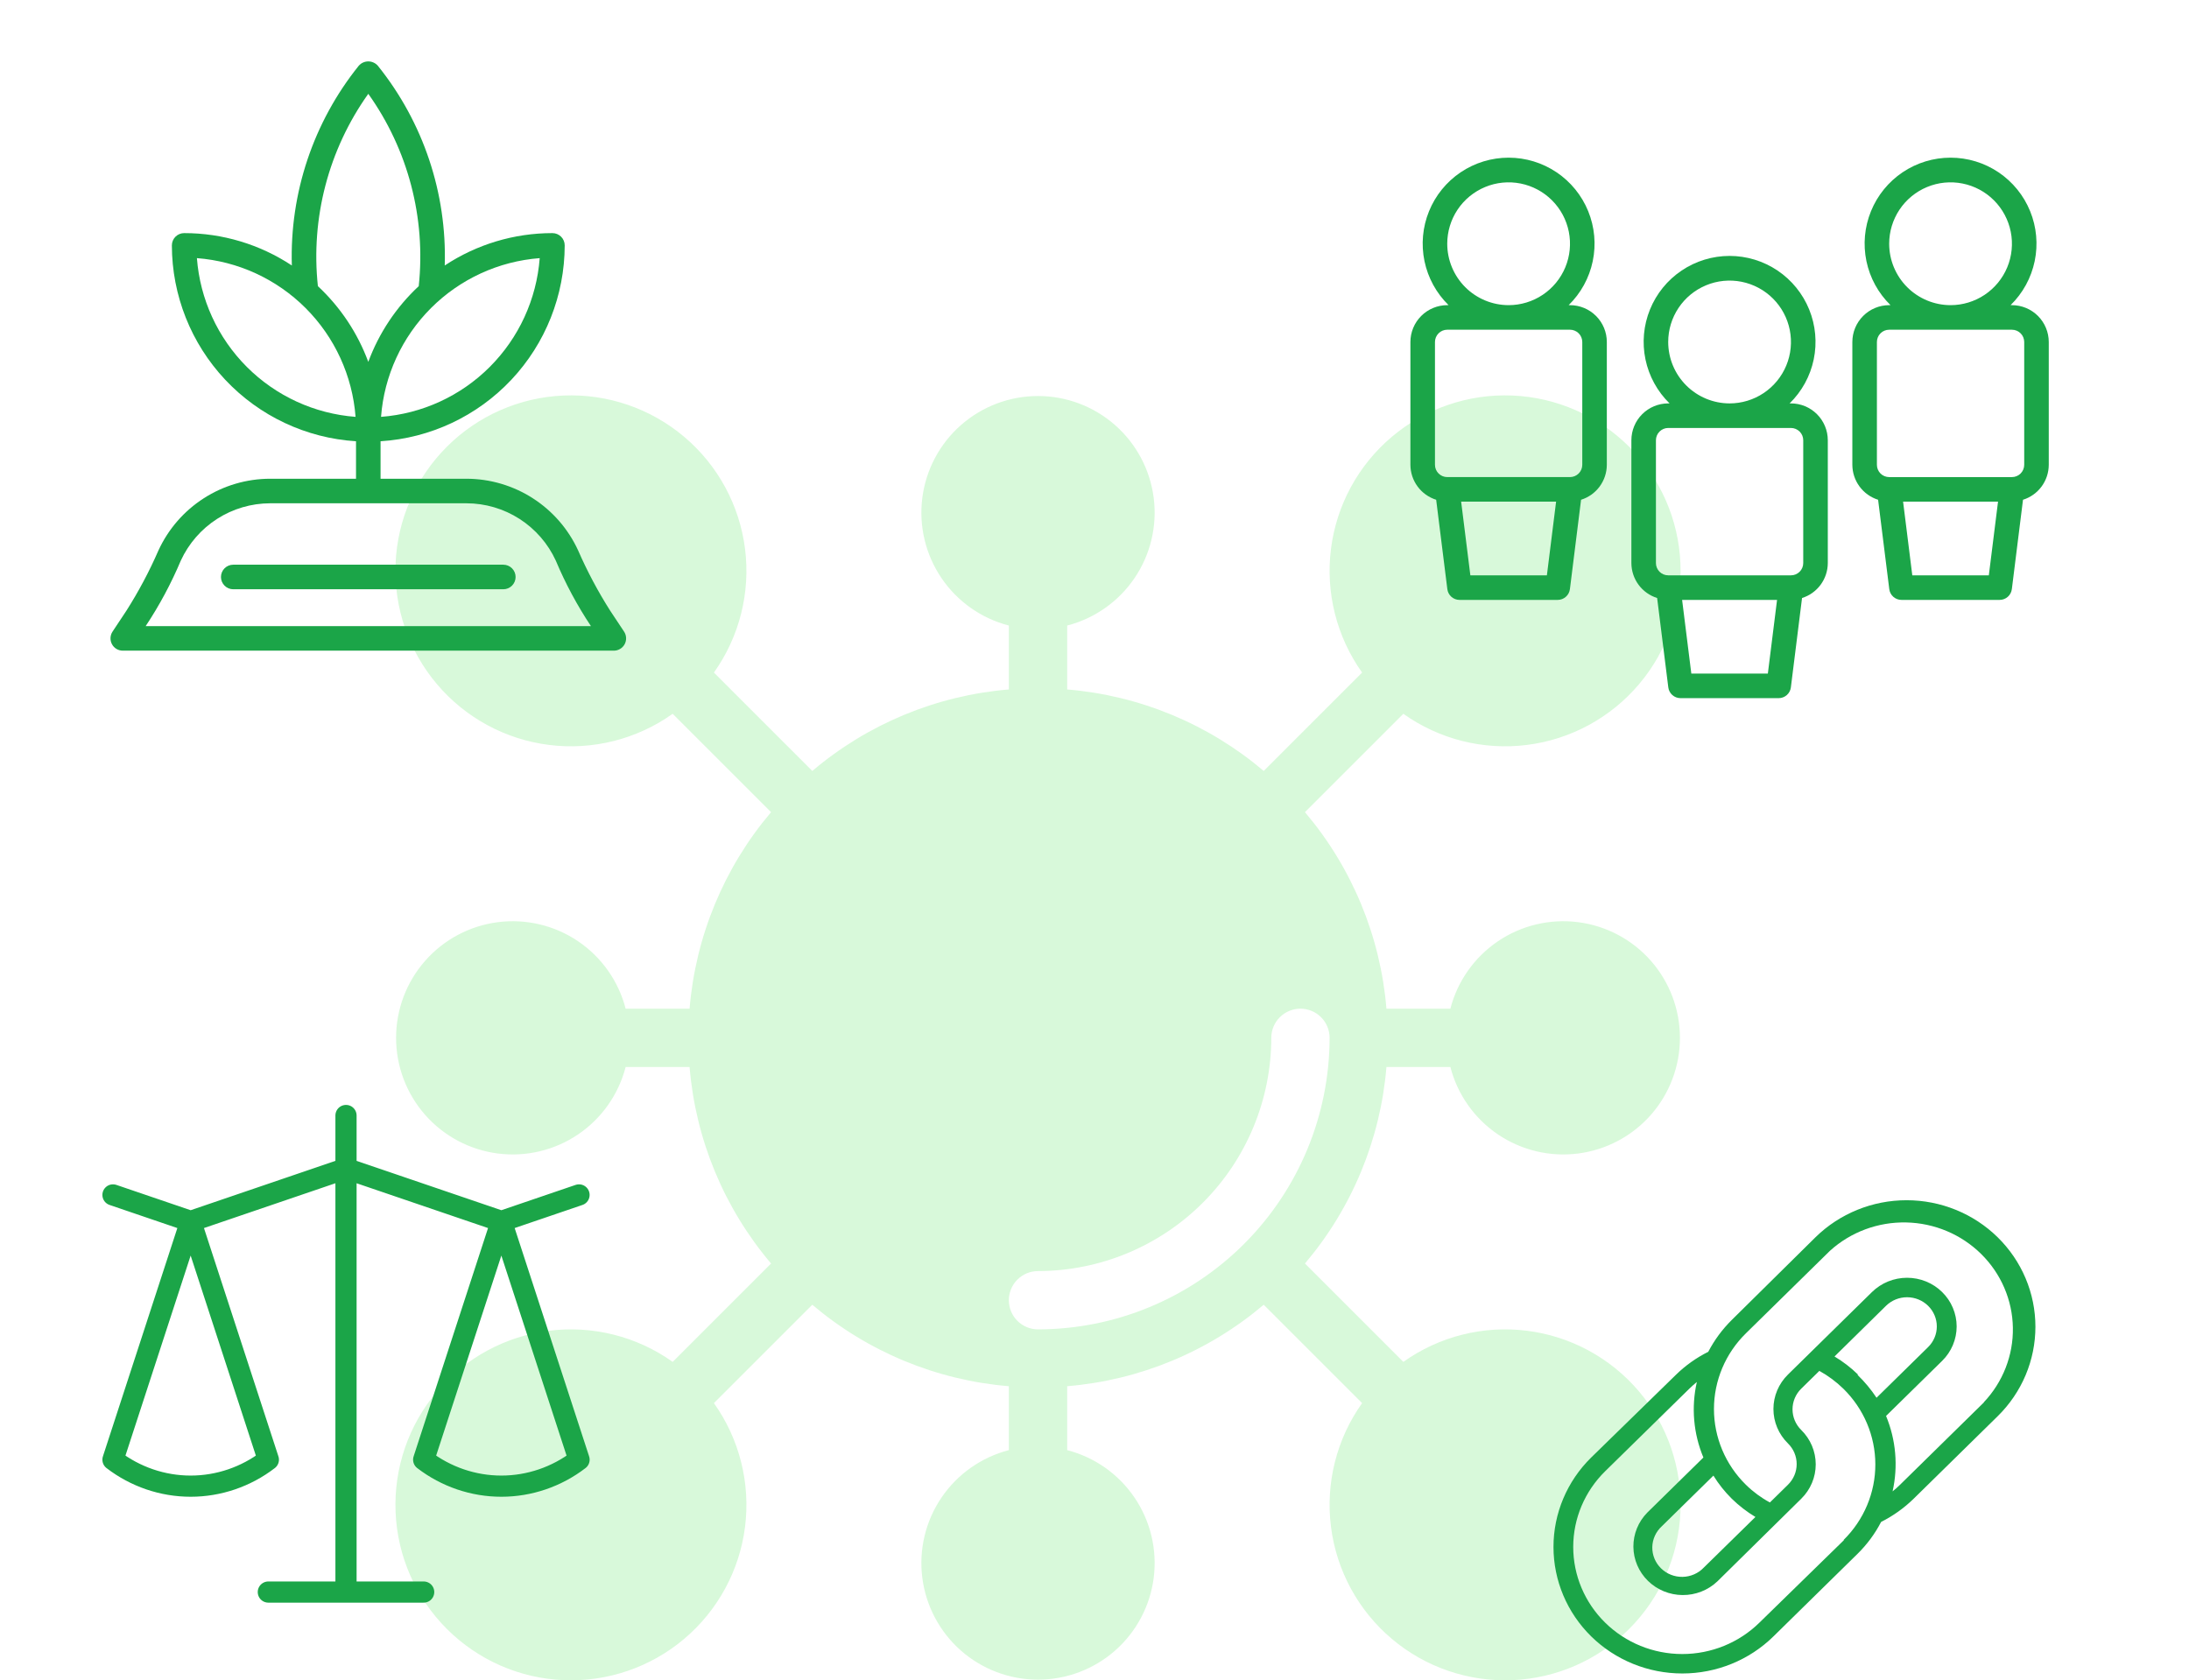 <svg width="155" height="119" viewBox="0 0 155 119" fill="none" xmlns="http://www.w3.org/2000/svg">
<rect width="155" height="119" fill="#E5E5E5"/>
<g clip-path="url(#clip0_0_1)">
<rect width="1200" height="3835" transform="translate(-158 -2520)" fill="white"/>
<g filter="url(#filter0_d_0_1)">
<rect x="-160" y="-226" width="1202" height="756" fill="#F6F8FA"/>
</g>
<g filter="url(#filter1_d_0_1)">
<rect x="-92" y="-81" width="339" height="530" rx="15" fill="white"/>
</g>
<path d="M102.699 75.565C103.202 77.511 104.397 79.207 106.06 80.335C107.724 81.464 109.742 81.946 111.736 81.693C113.73 81.44 115.564 80.468 116.893 78.96C118.221 77.451 118.954 75.51 118.954 73.5C118.954 71.49 118.221 69.549 116.893 68.04C115.564 66.532 113.73 65.56 111.736 65.307C109.742 65.054 107.724 65.536 106.06 66.665C104.397 67.793 103.202 69.489 102.699 71.435H98.172C97.748 66.308 95.73 61.441 92.402 57.518L99.369 50.551C101.908 52.358 105.033 53.145 108.125 52.756C111.217 52.367 114.05 50.83 116.062 48.45C118.074 46.071 119.119 43.022 118.989 39.908C118.859 36.794 117.564 33.843 115.36 31.64C113.157 29.436 110.206 28.141 107.092 28.011C103.978 27.881 100.929 28.925 98.55 30.938C96.17 32.95 94.633 35.783 94.244 38.875C93.855 41.967 94.642 45.092 96.449 47.631L89.482 54.598C85.559 51.27 80.692 49.252 75.565 48.828V44.301C77.511 43.798 79.207 42.603 80.335 40.94C81.464 39.276 81.946 37.258 81.693 35.264C81.44 33.27 80.468 31.436 78.96 30.108C77.451 28.779 75.51 28.046 73.5 28.046C71.49 28.046 69.549 28.779 68.04 30.108C66.532 31.436 65.56 33.27 65.307 35.264C65.054 37.258 65.536 39.276 66.665 40.94C67.793 42.603 69.489 43.798 71.435 44.301V48.828C66.308 49.252 61.441 51.27 57.518 54.599L50.551 47.632C52.358 45.092 53.145 41.967 52.756 38.875C52.367 35.783 50.83 32.95 48.45 30.938C46.071 28.926 43.022 27.881 39.908 28.011C36.794 28.141 33.843 29.436 31.64 31.64C29.436 33.843 28.141 36.794 28.011 39.908C27.881 43.022 28.925 46.071 30.938 48.45C32.95 50.83 35.783 52.367 38.875 52.756C41.967 53.145 45.092 52.358 47.631 50.551L54.598 57.518C51.27 61.441 49.252 66.308 48.828 71.435H44.301C43.798 69.489 42.603 67.793 40.94 66.665C39.276 65.536 37.258 65.054 35.264 65.307C33.27 65.56 31.436 66.532 30.108 68.04C28.779 69.549 28.046 71.49 28.046 73.5C28.046 75.51 28.779 77.451 30.108 78.96C31.436 80.468 33.27 81.44 35.264 81.693C37.258 81.946 39.276 81.464 40.94 80.335C42.603 79.207 43.798 77.511 44.301 75.565H48.828C49.252 80.692 51.27 85.559 54.599 89.482L47.632 96.449C45.092 94.642 41.967 93.855 38.875 94.244C35.783 94.633 32.95 96.17 30.938 98.55C28.926 100.929 27.881 103.978 28.011 107.092C28.141 110.206 29.436 113.157 31.64 115.36C33.843 117.564 36.794 118.859 39.908 118.989C43.022 119.119 46.071 118.074 48.45 116.062C50.83 114.05 52.367 111.217 52.756 108.125C53.145 105.033 52.358 101.908 50.551 99.369L57.518 92.402C61.441 95.73 66.308 97.748 71.435 98.172V102.699C69.489 103.202 67.793 104.397 66.665 106.06C65.536 107.724 65.054 109.742 65.307 111.736C65.56 113.73 66.532 115.564 68.04 116.893C69.549 118.221 71.49 118.954 73.5 118.954C75.51 118.954 77.451 118.221 78.96 116.893C80.468 115.564 81.44 113.73 81.693 111.736C81.946 109.742 81.464 107.724 80.335 106.06C79.207 104.397 77.511 103.202 75.565 102.699V98.172C80.692 97.748 85.559 95.73 89.482 92.402L96.449 99.369C94.642 101.908 93.855 105.033 94.244 108.125C94.633 111.217 96.17 114.05 98.55 116.062C100.929 118.074 103.978 119.119 107.092 118.989C110.206 118.859 113.157 117.564 115.36 115.36C117.564 113.157 118.859 110.206 118.989 107.092C119.119 103.978 118.074 100.929 116.062 98.55C114.05 96.17 111.217 94.633 108.125 94.244C105.033 93.855 101.908 94.642 99.369 96.449L92.402 89.482C95.73 85.559 97.748 80.692 98.172 75.565H102.699ZM73.5 94.147C72.952 94.147 72.427 93.93 72.04 93.542C71.653 93.155 71.435 92.63 71.435 92.082C71.435 91.535 71.653 91.01 72.04 90.622C72.427 90.235 72.952 90.018 73.5 90.018C77.879 90.013 82.078 88.271 85.174 85.174C88.271 82.078 90.013 77.879 90.018 73.5C90.018 72.952 90.235 72.427 90.622 72.04C91.01 71.653 91.535 71.435 92.082 71.435C92.63 71.435 93.155 71.653 93.542 72.04C93.93 72.427 94.147 72.952 94.147 73.5C94.141 78.974 91.964 84.222 88.093 88.093C84.222 91.964 78.974 94.141 73.5 94.147Z" fill="#D8F9DA"/>
<path d="M24.5 112.75H30M8 84.625L13.5 86.5L8 84.625ZM13.5 86.5L8 103.375C9.587 104.592 11.517 105.25 13.501 105.25C15.485 105.25 17.415 104.592 19.002 103.375L13.5 86.5ZM13.5 86.5L19 103.375L13.5 86.5ZM13.5 86.5L24.5 82.75L13.5 86.5ZM35.5 86.5L41 84.625L35.5 86.5ZM35.5 86.5L30 103.375C31.587 104.592 33.517 105.25 35.501 105.25C37.485 105.25 39.415 104.592 41.002 103.375L35.5 86.5ZM35.5 86.5L41 103.375L35.5 86.5ZM35.5 86.5L24.5 82.75L35.5 86.5ZM24.5 79V82.75V79ZM24.5 112.75V82.75V112.75ZM24.5 112.75H19H24.5Z" stroke="#1BA548" stroke-width="1.5" stroke-linecap="round" stroke-linejoin="round"/>
<path d="M141.451 87.623C139.74 85.943 137.42 85 135.002 85C132.583 85 130.263 85.943 128.552 87.623L122.629 93.475C121.956 94.139 121.393 94.901 120.959 95.735C120.111 96.158 119.337 96.709 118.664 97.369L112.67 103.221C110.96 104.902 109.999 107.181 110 109.558C110.001 111.934 110.963 114.213 112.674 115.893C114.385 117.573 116.706 118.516 119.126 118.516C121.546 118.515 123.866 117.57 125.576 115.889L131.528 110.044C132.202 109.382 132.766 108.619 133.198 107.784C134.047 107.357 134.823 106.804 135.5 106.143L141.451 100.298C142.299 99.466 142.971 98.478 143.43 97.391C143.889 96.303 144.125 95.138 144.125 93.961C144.125 92.783 143.889 91.618 143.43 90.53C142.971 89.443 142.299 88.455 141.451 87.623ZM122.629 106.143C123.133 106.635 123.693 107.068 124.299 107.432L120.643 111.016C120.45 111.22 120.218 111.382 119.959 111.495C119.701 111.608 119.422 111.669 119.14 111.674C118.857 111.679 118.576 111.628 118.314 111.524C118.052 111.42 117.814 111.265 117.614 111.069C117.414 110.872 117.256 110.639 117.15 110.381C117.044 110.124 116.992 109.848 116.997 109.57C117.002 109.293 117.064 109.019 117.179 108.765C117.294 108.511 117.46 108.283 117.667 108.094L121.324 104.503C121.691 105.099 122.129 105.649 122.629 106.143ZM130.573 109.066L124.58 114.918C123.132 116.34 121.168 117.139 119.12 117.139C117.072 117.139 115.108 116.34 113.66 114.918C112.212 113.495 111.398 111.566 111.398 109.555C111.398 107.544 112.212 105.615 113.66 104.193L119.618 98.348C119.787 98.182 119.969 98.024 120.152 97.872C119.746 99.66 119.907 101.526 120.615 103.221L116.643 107.122C116.003 107.772 115.65 108.643 115.658 109.546C115.666 110.45 116.035 111.314 116.685 111.953C117.336 112.592 118.216 112.955 119.136 112.962C120.056 112.97 120.942 112.623 121.604 111.995L127.541 106.143C128.199 105.497 128.569 104.621 128.569 103.707C128.569 102.793 128.199 101.916 127.541 101.27C127.147 100.882 126.926 100.357 126.926 99.809C126.926 99.261 127.147 98.735 127.541 98.348L128.826 97.086C129.447 97.43 130.019 97.854 130.524 98.348C131.972 99.768 132.787 101.694 132.79 103.704C132.793 105.714 131.983 107.642 130.538 109.066H130.573ZM131.563 97.348C131.062 96.858 130.503 96.428 129.899 96.066L133.549 92.475C133.944 92.088 134.48 91.87 135.039 91.871C135.598 91.872 136.133 92.09 136.528 92.479C136.923 92.867 137.144 93.394 137.143 93.942C137.143 94.491 136.92 95.017 136.524 95.405L132.875 98.989C132.487 98.402 132.035 97.859 131.528 97.369L131.563 97.348ZM140.497 99.299L134.538 105.151C134.371 105.316 134.196 105.472 134.012 105.619C134.411 103.834 134.25 101.971 133.549 100.278L137.521 96.376C137.847 96.056 138.105 95.676 138.281 95.257C138.457 94.839 138.548 94.39 138.548 93.937C138.547 93.485 138.456 93.036 138.279 92.618C138.103 92.2 137.844 91.82 137.517 91.5C137.191 91.18 136.804 90.926 136.378 90.753C135.952 90.58 135.495 90.491 135.034 90.492C134.573 90.492 134.117 90.582 133.691 90.755C133.265 90.929 132.878 91.183 132.552 91.503L126.601 97.348C125.943 97.995 125.574 98.871 125.574 99.785C125.574 100.699 125.943 101.575 126.601 102.221C126.797 102.413 126.953 102.642 127.059 102.893C127.166 103.144 127.22 103.414 127.22 103.686C127.22 103.958 127.166 104.228 127.059 104.479C126.953 104.73 126.797 104.959 126.601 105.151L125.324 106.405C124.7 106.068 124.128 105.646 123.625 105.151C122.908 104.447 122.339 103.611 121.951 102.691C121.563 101.77 121.363 100.784 121.363 99.788C121.363 98.792 121.563 97.806 121.951 96.886C122.339 95.966 122.908 95.13 123.625 94.426L129.577 88.581C131.044 87.251 132.979 86.532 134.975 86.574C136.971 86.616 138.873 87.415 140.281 88.805C141.69 90.195 142.496 92.066 142.529 94.027C142.563 95.987 141.822 97.884 140.461 99.32L140.497 99.299Z" fill="#1BA548"/>
<path d="M44.188 44.729L43.203 43.245C42.338 41.883 41.58 40.457 40.935 38.978C40.239 37.466 39.126 36.184 37.725 35.285C36.325 34.386 34.696 33.907 33.032 33.904H26.947V31.25C30.475 31.028 33.786 29.47 36.208 26.894C38.63 24.317 39.98 20.915 39.986 17.379C39.986 17.148 39.895 16.927 39.732 16.764C39.569 16.601 39.348 16.509 39.117 16.509C36.406 16.508 33.754 17.305 31.492 18.801C31.648 13.673 29.969 8.658 26.757 4.659C26.673 4.561 26.569 4.483 26.451 4.43C26.334 4.376 26.207 4.349 26.079 4.349C25.95 4.349 25.823 4.376 25.706 4.43C25.589 4.483 25.485 4.561 25.4 4.659C22.189 8.658 20.509 13.673 20.665 18.801C18.403 17.305 15.751 16.508 13.039 16.509C12.809 16.509 12.588 16.601 12.425 16.764C12.262 16.927 12.17 17.148 12.17 17.379C12.176 20.915 13.527 24.317 15.948 26.894C18.37 29.47 21.681 31.028 25.209 31.25V33.904H19.124C17.46 33.907 15.832 34.386 14.432 35.286C13.031 36.185 11.917 37.466 11.221 38.978C10.577 40.457 9.819 41.883 8.954 43.245L7.97 44.729C7.883 44.86 7.833 45.012 7.825 45.169C7.818 45.326 7.853 45.482 7.927 45.621C8.001 45.76 8.112 45.876 8.247 45.957C8.382 46.037 8.536 46.08 8.693 46.08H43.463C43.621 46.081 43.775 46.038 43.91 45.957C44.045 45.877 44.156 45.761 44.231 45.622C44.305 45.483 44.34 45.327 44.333 45.169C44.325 45.012 44.276 44.86 44.188 44.729ZM38.216 18.281C37.995 21.189 36.741 23.922 34.68 25.985C32.619 28.047 29.888 29.302 26.981 29.522C27.201 26.614 28.456 23.881 30.517 21.819C32.578 19.757 35.309 18.502 38.216 18.281ZM13.943 18.281C16.849 18.502 19.58 19.757 21.641 21.819C23.702 23.881 24.957 26.614 25.177 29.522C22.27 29.302 19.539 28.047 17.478 25.985C15.417 23.922 14.163 21.189 13.943 18.281ZM22.509 20.265C21.994 15.441 23.264 10.595 26.078 6.644C28.894 10.595 30.164 15.441 29.65 20.265C28.057 21.749 26.834 23.586 26.078 25.628C25.324 23.586 24.101 21.749 22.509 20.265ZM10.315 44.341C11.287 42.876 12.119 41.323 12.802 39.703C13.359 38.494 14.25 37.469 15.37 36.749C16.491 36.03 17.793 35.646 19.124 35.643H33.032C34.364 35.645 35.666 36.029 36.787 36.748C37.907 37.468 38.799 38.493 39.355 39.703C40.036 41.325 40.869 42.877 41.843 44.341H10.315Z" fill="#1BA548"/>
<path d="M35.639 39.992H16.516C16.285 39.992 16.064 40.084 15.901 40.247C15.738 40.41 15.646 40.631 15.646 40.862C15.646 41.093 15.738 41.314 15.901 41.477C16.064 41.64 16.285 41.732 16.516 41.732H35.639C35.87 41.732 36.091 41.64 36.254 41.477C36.417 41.314 36.509 41.093 36.509 40.862C36.509 40.631 36.417 40.41 36.254 40.247C36.091 40.084 35.87 39.992 35.639 39.992Z" fill="#1BA548"/>
<path d="M126.816 28.569H126.72C127.586 27.723 128.18 26.639 128.427 25.454C128.673 24.269 128.561 23.037 128.105 21.916C127.649 20.795 126.869 19.836 125.865 19.16C124.862 18.485 123.679 18.124 122.47 18.124C121.26 18.124 120.078 18.485 119.074 19.16C118.07 19.836 117.29 20.795 116.834 21.916C116.378 23.037 116.266 24.269 116.513 25.454C116.76 26.639 117.354 27.723 118.219 28.569H118.123C117.432 28.57 116.769 28.845 116.28 29.334C115.791 29.823 115.516 30.486 115.516 31.178V39.876C115.518 40.429 115.695 40.967 116.023 41.412C116.351 41.857 116.812 42.186 117.339 42.351L118.13 48.681C118.156 48.891 118.259 49.085 118.417 49.225C118.576 49.365 118.781 49.443 118.993 49.443H125.947C126.159 49.443 126.363 49.365 126.522 49.225C126.681 49.085 126.783 48.891 126.809 48.681L127.6 42.351C128.127 42.186 128.588 41.857 128.916 41.412C129.244 40.967 129.422 40.429 129.424 39.876V31.178C129.423 30.486 129.148 29.823 128.659 29.334C128.17 28.845 127.507 28.57 126.816 28.569ZM118.123 24.22C118.123 23.36 118.378 22.519 118.856 21.804C119.333 21.089 120.012 20.532 120.806 20.203C121.601 19.873 122.475 19.787 123.318 19.955C124.161 20.123 124.935 20.537 125.543 21.145C126.151 21.753 126.565 22.528 126.732 23.372C126.9 24.215 126.814 25.09 126.485 25.884C126.156 26.679 125.599 27.358 124.884 27.836C124.17 28.314 123.329 28.569 122.47 28.569C121.317 28.568 120.213 28.109 119.398 27.294C118.583 26.479 118.125 25.373 118.123 24.22ZM125.179 47.703H119.76L119.108 42.485H125.831L125.179 47.703ZM127.685 39.876C127.685 40.106 127.593 40.327 127.43 40.49C127.267 40.654 127.046 40.745 126.816 40.745H118.123C117.893 40.745 117.672 40.654 117.509 40.49C117.346 40.327 117.254 40.106 117.254 39.876V31.178C117.254 30.948 117.346 30.727 117.509 30.564C117.672 30.401 117.893 30.309 118.123 30.308H126.816C127.046 30.309 127.267 30.401 127.43 30.564C127.593 30.727 127.685 30.948 127.685 31.178V39.876Z" fill="#1BA548"/>
<path d="M142.462 21.611H142.366C143.232 20.766 143.826 19.681 144.073 18.496C144.32 17.311 144.208 16.079 143.752 14.959C143.296 13.837 142.516 12.878 141.512 12.202C140.508 11.527 139.326 11.166 138.116 11.166C136.906 11.166 135.724 11.527 134.72 12.202C133.717 12.878 132.937 13.837 132.481 14.959C132.024 16.079 131.913 17.311 132.159 18.496C132.406 19.681 133 20.766 133.866 21.611H133.77C133.078 21.612 132.416 21.887 131.927 22.376C131.438 22.865 131.163 23.529 131.162 24.22V32.918C131.164 33.471 131.342 34.009 131.67 34.454C131.998 34.899 132.459 35.228 132.986 35.393L133.777 41.723C133.803 41.933 133.905 42.127 134.064 42.267C134.223 42.407 134.427 42.485 134.639 42.485H141.593C141.805 42.485 142.01 42.407 142.168 42.267C142.327 42.127 142.429 41.933 142.456 41.723L143.246 35.393C143.774 35.228 144.235 34.899 144.563 34.454C144.891 34.009 145.068 33.471 145.07 32.918V24.22C145.069 23.529 144.794 22.865 144.306 22.376C143.817 21.887 143.154 21.612 142.462 21.611ZM133.77 17.262C133.77 16.402 134.025 15.562 134.502 14.846C134.98 14.131 135.659 13.574 136.453 13.245C137.247 12.915 138.121 12.829 138.964 12.997C139.807 13.165 140.582 13.579 141.189 14.187C141.797 14.796 142.211 15.57 142.379 16.414C142.547 17.258 142.461 18.132 142.132 18.927C141.803 19.721 141.246 20.4 140.531 20.878C139.816 21.356 138.976 21.611 138.116 21.611C136.964 21.61 135.859 21.151 135.044 20.336C134.23 19.521 133.771 18.415 133.77 17.262ZM140.826 40.745H135.407L134.755 35.527H141.478L140.826 40.745ZM143.332 32.918C143.331 33.148 143.24 33.37 143.077 33.533C142.914 33.696 142.693 33.787 142.462 33.788H133.77C133.539 33.787 133.318 33.696 133.155 33.533C132.993 33.37 132.901 33.148 132.901 32.918V24.22C132.901 23.99 132.993 23.769 133.155 23.606C133.318 23.442 133.539 23.351 133.77 23.351H142.462C142.693 23.351 142.914 23.442 143.077 23.606C143.24 23.769 143.331 23.99 143.332 24.22V32.918Z" fill="#1BA548"/>
<path d="M111.169 21.611H111.074C111.939 20.765 112.533 19.681 112.78 18.496C113.027 17.311 112.915 16.079 112.459 14.958C112.003 13.837 111.223 12.878 110.219 12.202C109.215 11.527 108.033 11.166 106.823 11.166C105.613 11.166 104.431 11.527 103.427 12.202C102.424 12.878 101.644 13.837 101.188 14.958C100.731 16.079 100.62 17.311 100.866 18.496C101.113 19.681 101.707 20.765 102.573 21.611H102.477C101.786 21.612 101.123 21.887 100.634 22.376C100.145 22.865 99.87 23.528 99.869 24.22V32.918C99.871 33.471 100.049 34.008 100.377 34.454C100.705 34.899 101.166 35.228 101.693 35.393L102.484 41.723C102.51 41.933 102.612 42.127 102.771 42.267C102.93 42.407 103.134 42.485 103.346 42.485H110.3C110.512 42.485 110.717 42.407 110.875 42.267C111.034 42.127 111.136 41.933 111.163 41.723L111.953 35.393C112.481 35.228 112.942 34.899 113.27 34.454C113.598 34.008 113.775 33.471 113.777 32.918V24.22C113.777 23.528 113.502 22.865 113.013 22.376C112.524 21.887 111.861 21.612 111.169 21.611ZM102.477 17.262C102.477 16.402 102.732 15.561 103.209 14.846C103.687 14.131 104.366 13.574 105.16 13.245C105.954 12.915 106.828 12.829 107.671 12.997C108.514 13.165 109.289 13.579 109.896 14.187C110.504 14.795 110.918 15.57 111.086 16.414C111.254 17.257 111.168 18.132 110.839 18.926C110.51 19.721 109.953 20.4 109.238 20.878C108.523 21.356 107.683 21.611 106.823 21.611C105.671 21.61 104.566 21.151 103.751 20.336C102.937 19.52 102.478 18.415 102.477 17.262ZM109.533 40.745H104.114L103.462 35.527H110.185L109.533 40.745ZM112.039 32.918C112.038 33.148 111.947 33.369 111.784 33.532C111.621 33.695 111.4 33.787 111.169 33.787H102.477C102.246 33.787 102.026 33.695 101.863 33.532C101.7 33.369 101.608 33.148 101.608 32.918V24.22C101.608 23.99 101.7 23.768 101.863 23.605C102.026 23.442 102.246 23.351 102.477 23.35H111.169C111.4 23.351 111.621 23.442 111.784 23.605C111.947 23.768 112.038 23.99 112.039 24.22V32.918Z" fill="#1BA548"/>
</g>
<defs>
<filter id="filter0_d_0_1" x="-164" y="-226" width="1210" height="764" filterUnits="userSpaceOnUse" color-interpolation-filters="sRGB">
<feFlood flood-opacity="0" result="BackgroundImageFix"/>
<feColorMatrix in="SourceAlpha" type="matrix" values="0 0 0 0 0 0 0 0 0 0 0 0 0 0 0 0 0 0 127 0" result="hardAlpha"/>
<feOffset dy="4"/>
<feGaussianBlur stdDeviation="2"/>
<feComposite in2="hardAlpha" operator="out"/>
<feColorMatrix type="matrix" values="0 0 0 0 0 0 0 0 0 0 0 0 0 0 0 0 0 0 0.25 0"/>
<feBlend mode="normal" in2="BackgroundImageFix" result="effect1_dropShadow_0_1"/>
<feBlend mode="normal" in="SourceGraphic" in2="effect1_dropShadow_0_1" result="shape"/>
</filter>
<filter id="filter1_d_0_1" x="-96" y="-81" width="347" height="538" filterUnits="userSpaceOnUse" color-interpolation-filters="sRGB">
<feFlood flood-opacity="0" result="BackgroundImageFix"/>
<feColorMatrix in="SourceAlpha" type="matrix" values="0 0 0 0 0 0 0 0 0 0 0 0 0 0 0 0 0 0 127 0" result="hardAlpha"/>
<feOffset dy="4"/>
<feGaussianBlur stdDeviation="2"/>
<feComposite in2="hardAlpha" operator="out"/>
<feColorMatrix type="matrix" values="0 0 0 0 0 0 0 0 0 0 0 0 0 0 0 0 0 0 0.25 0"/>
<feBlend mode="normal" in2="BackgroundImageFix" result="effect1_dropShadow_0_1"/>
<feBlend mode="normal" in="SourceGraphic" in2="effect1_dropShadow_0_1" result="shape"/>
</filter>
<clipPath id="clip0_0_1">
<rect width="1200" height="3835" fill="white" transform="translate(-158 -2520)"/>
</clipPath>
</defs>
</svg>
